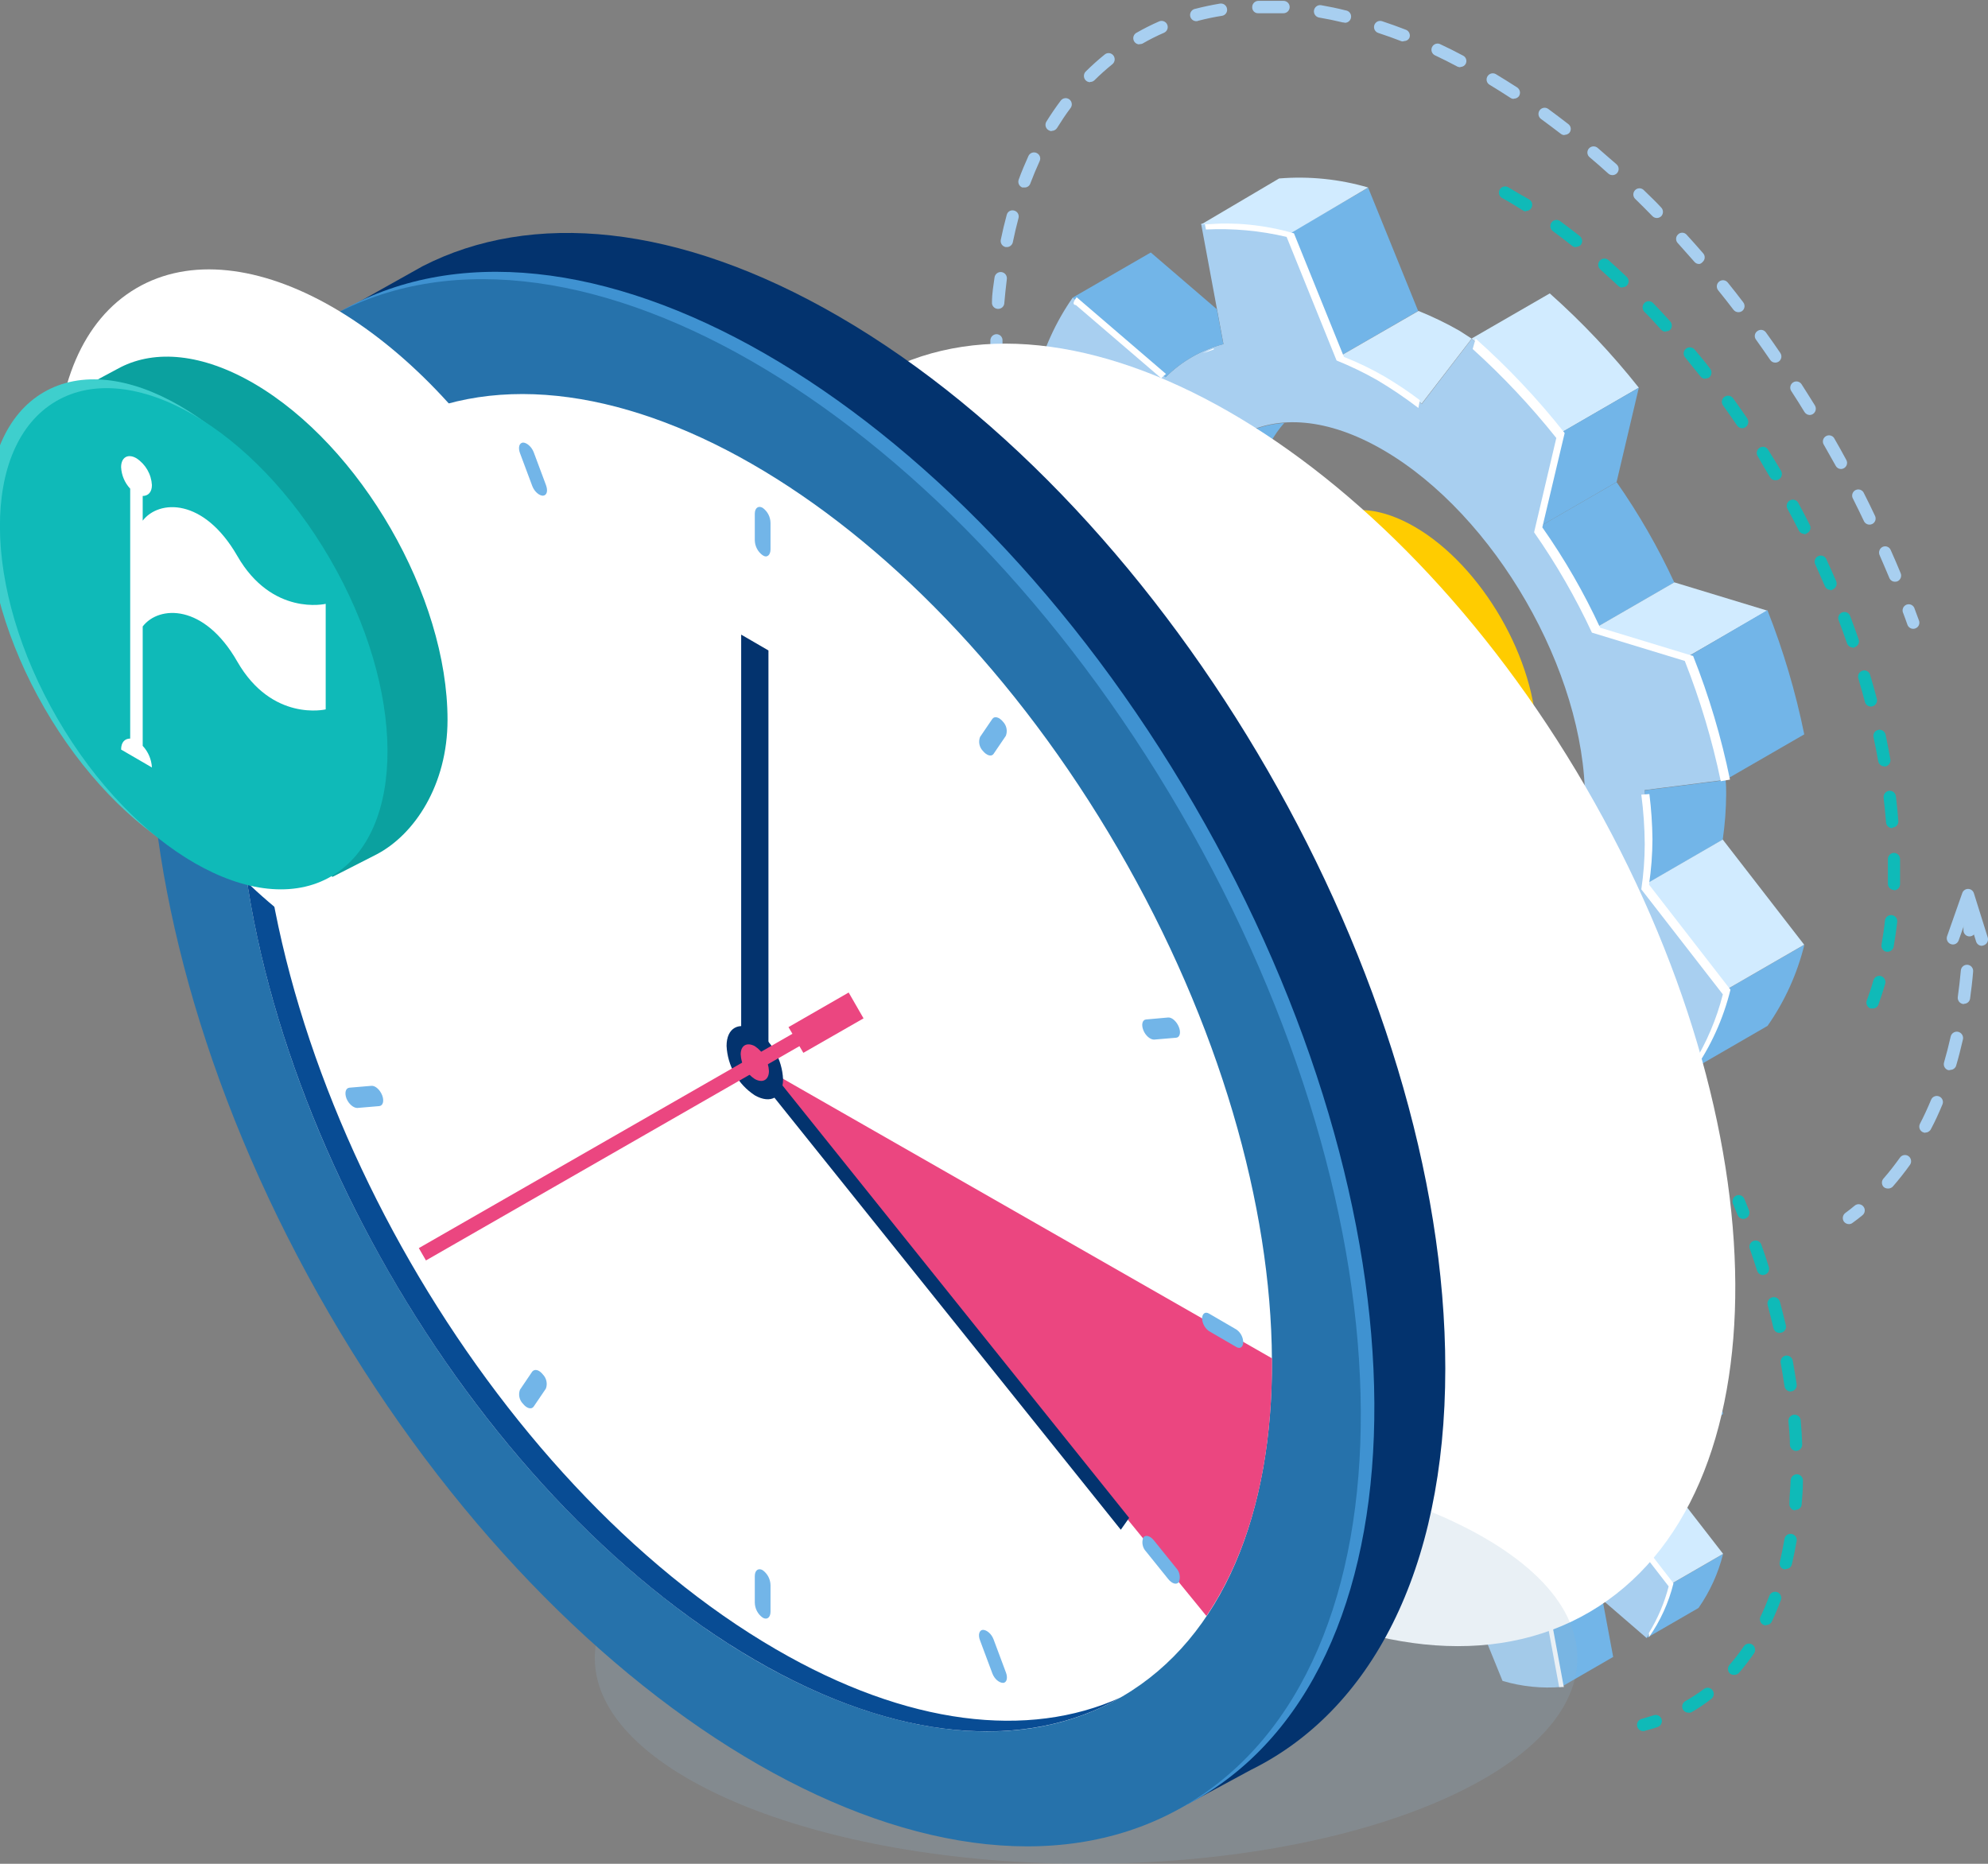 <svg width="96" height="90" viewBox="0 0 96 90" fill="none" xmlns="http://www.w3.org/2000/svg">
<rect x="0" y="0" width="96" height="90" fill="#808080" stroke="none"/>
<g clip-path="url(#clip0)">
<path d="M71.903 73.022C68.345 70.945 65.427 65.914 65.427 61.791C65.355 60.528 65.743 59.283 66.518 58.288C64.555 58.431 63.227 60.078 63.227 62.871C63.227 67.001 66.127 72.031 69.703 74.108C71.945 75.415 73.92 75.236 75.076 73.899C73.955 73.935 72.849 73.629 71.903 73.022Z" fill="#72B5E8"/>
<path d="M78.197 71.661C78.191 71.134 78.154 70.608 78.084 70.086L80.7 69.751C80.42 68.391 80.023 67.057 79.513 65.765L76.548 64.858C76.027 63.731 75.408 62.653 74.698 61.635L75.409 58.61C74.546 57.519 73.592 56.505 72.557 55.578L70.95 57.667C70.53 57.346 70.092 57.049 69.639 56.778C69.215 56.536 68.775 56.325 68.322 56.145L66.721 52.188C65.793 51.919 64.825 51.822 63.862 51.902L64.58 55.757C63.878 55.942 63.238 56.311 62.724 56.825L59.758 54.265C59.208 55.054 58.806 55.938 58.572 56.873L61.188 60.245C61.117 60.727 61.082 61.214 61.081 61.701C61.085 62.228 61.12 62.754 61.188 63.276L58.572 63.611C58.852 64.972 59.249 66.305 59.758 67.597L62.724 68.504C63.247 69.631 63.868 70.71 64.58 71.727L63.862 74.752C64.727 75.843 65.684 76.858 66.721 77.784L68.322 75.695C68.744 76.016 69.184 76.313 69.639 76.585C70.061 76.826 70.499 77.037 70.95 77.217L72.557 81.168C73.482 81.442 74.449 81.541 75.409 81.46L74.698 77.605C75.398 77.42 76.036 77.051 76.548 76.537L79.513 79.097C80.064 78.308 80.466 77.424 80.7 76.489L78.084 73.111C78.157 72.631 78.194 72.147 78.197 71.661ZM69.716 74.102C66.158 72.025 63.24 66.994 63.24 62.865C63.24 58.735 66.158 57.082 69.716 59.182C73.274 61.283 76.186 66.29 76.186 70.42C76.186 74.55 73.274 76.185 69.716 74.102Z" fill="#A8CFF0"/>
<path d="M70.813 54.689L69.212 50.738L66.703 52.188L68.304 56.139L70.813 54.689Z" fill="#72B5E8"/>
<path d="M68.303 56.145C68.756 56.325 69.195 56.536 69.619 56.778C70.072 57.049 70.51 57.346 70.93 57.667L72.531 55.578L72.128 55.327C71.704 55.086 71.264 54.875 70.811 54.695L68.303 56.145Z" fill="#D1EBFF"/>
<path d="M69.211 50.738C68.283 50.469 67.315 50.372 66.352 50.452L63.844 51.902C64.806 51.822 65.775 51.919 66.702 52.188L69.211 50.738Z" fill="#D1EBFF"/>
<path d="M77.898 57.16C77.034 56.069 76.077 55.054 75.04 54.128L72.537 55.602C73.572 56.529 74.527 57.543 75.39 58.634L77.898 57.16Z" fill="#D1EBFF"/>
<path d="M75.391 58.603L74.68 61.635L77.188 60.185L77.9 57.153L75.391 58.603Z" fill="#72B5E8"/>
<path d="M74.68 61.635C75.389 62.653 76.009 63.731 76.53 64.858L79.039 63.408C78.518 62.279 77.896 61.201 77.182 60.185L74.68 61.635Z" fill="#72B5E8"/>
<path d="M76.529 64.852L79.512 65.759L82.021 64.315L79.038 63.402L76.529 64.852Z" fill="#D1EBFF"/>
<path d="M79.512 65.747C80.022 67.039 80.418 68.373 80.698 69.734L83.207 68.283C82.927 66.922 82.53 65.588 82.02 64.297L79.512 65.747Z" fill="#72B5E8"/>
<path d="M64.562 55.757L64.355 54.635L62.231 52.815L59.723 54.265L62.688 56.825C63.207 56.308 63.854 55.939 64.562 55.757Z" fill="#72B5E8"/>
<path d="M80.698 76.489C80.464 77.424 80.062 78.308 79.512 79.097L82.02 77.647C82.571 76.858 82.973 75.974 83.207 75.039L80.698 76.489Z" fill="#72B5E8"/>
<path d="M80.592 71.661C80.663 71.181 80.698 70.696 80.699 70.211C80.699 70.062 80.699 69.907 80.699 69.751L78.102 70.086C78.171 70.608 78.209 71.134 78.214 71.661C78.212 72.147 78.174 72.631 78.102 73.111L80.592 71.661Z" fill="#72B5E8"/>
<path d="M78.084 73.111L80.699 76.483L83.208 75.033L80.593 71.661L78.084 73.111Z" fill="#D1EBFF"/>
<path d="M76.53 76.537C76.018 77.051 75.379 77.42 74.68 77.605L75.391 81.46L77.9 80.01L77.39 77.277L76.53 76.537Z" fill="#72B5E8"/>
<path d="M61.056 62.119L58.535 63.611L61.151 63.276C61.103 62.889 61.074 62.501 61.056 62.119Z" fill="#D1EBFF"/>
<path d="M68.304 75.689L66.703 77.784L69.23 76.334C68.917 76.139 68.609 75.924 68.304 75.689Z" fill="#72B5E8"/>
<g style="mix-blend-mode:color-dodge">
<g style="mix-blend-mode:color-dodge">
<path d="M64.252 55.93V55.895L63.908 56.05L64.252 55.93Z" fill="white"/>
</g>
<g style="mix-blend-mode:color-dodge">
<path d="M60.819 63.324L58.643 63.599C58.645 63.641 58.645 63.682 58.643 63.724L60.801 63.45C60.819 63.408 60.819 63.36 60.819 63.324Z" fill="white"/>
</g>
<g style="mix-blend-mode:color-dodge">
<path d="M75.249 58.771L74.537 61.803C75.25 62.817 75.871 63.894 76.393 65.019L79.359 65.927C79.86 67.178 80.257 68.47 80.545 69.788L80.835 69.74C80.559 68.378 80.162 67.044 79.649 65.753L76.684 64.846C76.161 63.719 75.54 62.641 74.828 61.624L75.539 58.598C74.678 57.506 73.724 56.492 72.687 55.566L72.586 55.901C73.551 56.782 74.441 57.742 75.249 58.771Z" fill="white"/>
</g>
<g style="mix-blend-mode:color-dodge">
<path d="M69.716 74.06C66.157 71.984 63.245 66.953 63.245 62.823C63.245 60.997 63.839 59.66 64.752 58.914C63.666 59.618 62.973 61.021 62.973 63.002C62.973 67.126 65.873 72.157 69.449 74.233C71.228 75.284 72.883 75.379 74.057 74.681C73.97 74.709 73.881 74.731 73.79 74.747C72.681 75.152 71.281 74.961 69.716 74.06Z" fill="white"/>
</g>
<g style="mix-blend-mode:color-dodge">
<path d="M75.16 77.474C75.588 77.316 75.989 77.09 76.346 76.805L76.234 76.71C75.919 77.021 75.557 77.279 75.16 77.474Z" fill="white"/>
</g>
<g style="mix-blend-mode:color-dodge">
<path d="M62.599 56.891C62.492 56.891 62.599 56.808 62.712 56.718L59.835 54.253C59.758 54.367 59.681 54.492 59.835 54.504L62.599 56.891Z" fill="white"/>
</g>
<g style="mix-blend-mode:color-dodge">
<path d="M74.609 77.778L75.291 81.466C75.366 81.46 75.441 81.46 75.516 81.466L74.81 77.647C74.668 77.683 74.525 77.737 74.609 77.778Z" fill="white"/>
</g>
<g style="mix-blend-mode:color-dodge">
<path d="M78.321 71.649C78.316 71.164 78.282 70.68 78.22 70.199H77.965C78.032 70.722 78.068 71.248 78.072 71.775C78.071 72.26 78.035 72.745 77.965 73.225L80.58 76.603C80.376 77.396 80.054 78.155 79.625 78.853V79.061C80.178 78.274 80.581 77.389 80.812 76.454L78.196 73.076C78.272 72.604 78.313 72.127 78.321 71.649Z" fill="white"/>
</g>
<g style="mix-blend-mode:color-dodge">
<path d="M66.59 52.296L68.197 56.247C68.649 56.426 69.087 56.64 69.508 56.885C69.965 57.151 70.402 57.448 70.819 57.774L70.872 57.524C70.512 57.248 70.135 56.995 69.745 56.766C69.323 56.525 68.885 56.313 68.434 56.133L66.827 52.176C65.901 51.908 64.935 51.811 63.975 51.89L64.004 52.057C64.873 52.013 65.744 52.093 66.59 52.296Z" fill="white"/>
</g>
<g style="mix-blend-mode:color-dodge">
<path d="M68.001 75.893L66.66 77.635L66.826 77.796L68.184 76.006L68.001 75.893Z" fill="white"/>
</g>
</g>
<path d="M70.118 42.592C64.739 39.465 60.38 31.898 60.38 25.691C60.38 23.388 60.973 21.604 62.017 20.422C59.051 20.637 57.065 23.125 57.065 27.321C57.065 33.527 61.429 41.094 66.803 44.221C70.183 46.185 73.148 45.916 74.892 43.911C73.206 43.959 71.543 43.5 70.118 42.592Z" fill="#72B5E8"/>
<path d="M79.584 40.539C79.575 39.741 79.52 38.944 79.418 38.152L83.35 37.651C82.935 35.612 82.34 33.615 81.571 31.683L77.087 30.317C76.302 28.621 75.37 27 74.3 25.471L75.373 20.917C74.076 19.273 72.637 17.748 71.073 16.358L68.66 19.503C68.032 19.016 67.374 18.569 66.691 18.166C66.057 17.798 65.397 17.479 64.716 17.211L62.302 11.243C60.907 10.837 59.45 10.689 58.002 10.808L59.081 16.614C58.026 16.89 57.062 17.441 56.288 18.214L51.805 14.365C50.976 15.552 50.373 16.883 50.025 18.291L53.963 23.364C53.852 24.087 53.795 24.817 53.791 25.548C53.799 26.347 53.856 27.144 53.963 27.935L50.025 28.437C50.444 30.474 51.039 32.471 51.805 34.404L56.288 35.765C57.075 37.46 58.01 39.082 59.081 40.611L58.002 45.164C59.303 46.805 60.741 48.331 62.302 49.724L64.716 46.579C65.347 47.066 66.006 47.514 66.691 47.921C67.323 48.285 67.981 48.602 68.66 48.87L71.073 54.838C72.469 55.244 73.925 55.392 75.373 55.274L74.3 49.473C75.354 49.196 76.316 48.642 77.087 47.868L81.577 51.723C82.408 50.537 83.012 49.205 83.356 47.796L79.424 42.724C79.528 42 79.581 41.27 79.584 40.539ZM66.803 44.221C61.43 41.094 57.065 33.527 57.065 27.321C57.065 21.114 61.43 18.608 66.803 21.735C72.177 24.862 76.541 32.423 76.541 38.636C76.541 44.848 72.182 47.349 66.803 44.221Z" fill="#A8CFF0"/>
<path d="M68.483 15.015L66.069 9.065L62.297 11.25L64.711 17.194L68.483 15.015Z" fill="#72B5E8"/>
<path d="M64.709 17.199C65.39 17.467 66.05 17.786 66.684 18.154C67.368 18.558 68.025 19.004 68.653 19.491L71.067 16.352C71.067 16.352 70.657 16.089 70.474 15.97C69.838 15.607 69.178 15.288 68.499 15.015L64.709 17.199Z" fill="#D1EBFF"/>
<path d="M66.068 9.054C64.673 8.647 63.216 8.499 61.768 8.618L57.996 10.844C59.444 10.725 60.901 10.873 62.296 11.28L66.068 9.054Z" fill="#D1EBFF"/>
<path d="M79.138 18.721C77.839 17.081 76.4 15.557 74.838 14.168L71.066 16.346C72.63 17.736 74.069 19.262 75.366 20.906L79.138 18.721Z" fill="#D1EBFF"/>
<path d="M75.366 20.899L74.293 25.459L78.065 23.275L79.138 18.721L75.366 20.899Z" fill="#72B5E8"/>
<path d="M74.293 25.459C75.363 26.988 76.296 28.609 77.08 30.304L80.852 28.126C80.068 26.431 79.135 24.809 78.065 23.28L74.293 25.459Z" fill="#72B5E8"/>
<path d="M77.082 30.299L81.572 31.666L85.344 29.487L80.854 28.121L77.082 30.299Z" fill="#D1EBFF"/>
<path d="M81.576 31.671C82.345 33.603 82.941 35.6 83.355 37.639L87.127 35.461C86.71 33.413 86.115 31.406 85.348 29.463L81.576 31.671Z" fill="#72B5E8"/>
<path d="M59.076 16.62L58.761 14.932L55.571 12.192L51.799 14.371L56.282 18.22C57.057 17.448 58.02 16.896 59.076 16.62Z" fill="#72B5E8"/>
<path d="M83.355 47.796C83.011 49.205 82.408 50.537 81.576 51.723L85.354 49.538C86.183 48.354 86.787 47.024 87.133 45.618L83.355 47.796Z" fill="#72B5E8"/>
<path d="M83.19 40.545C83.296 39.822 83.351 39.092 83.356 38.361C83.356 38.134 83.356 37.902 83.326 37.669L79.418 38.164C79.52 38.956 79.575 39.753 79.584 40.551C79.58 41.282 79.524 42.012 79.418 42.736L83.19 40.545Z" fill="#72B5E8"/>
<path d="M79.418 42.724L83.35 47.796L87.122 45.618L83.19 40.54L79.418 42.724Z" fill="#D1EBFF"/>
<path d="M77.08 47.873C76.309 48.647 75.347 49.201 74.293 49.479L75.366 55.279L79.138 53.101L78.373 48.983L77.08 47.873Z" fill="#72B5E8"/>
<path d="M53.809 26.187L50.014 28.431L53.952 27.93C53.874 27.345 53.833 26.76 53.809 26.187Z" fill="#D1EBFF"/>
<path d="M64.711 46.602L62.297 49.748L66.098 47.569C65.632 47.271 65.169 46.949 64.711 46.602Z" fill="#72B5E8"/>
<g style="mix-blend-mode:color-dodge">
<g style="mix-blend-mode:color-dodge">
<path d="M58.612 16.877V16.823C58.434 16.889 58.262 16.972 58.09 17.056C58.256 16.996 58.446 16.931 58.612 16.877Z" fill="white"/>
</g>
<g style="mix-blend-mode:color-dodge">
<path d="M53.471 27.995L50.203 28.413C50.203 28.479 50.233 28.538 50.245 28.604L53.489 28.192L53.471 27.995Z" fill="white"/>
</g>
<g style="mix-blend-mode:color-dodge">
<path d="M75.154 21.15L74.081 25.704C75.15 27.234 76.085 28.855 76.874 30.549L81.358 31.916C82.1 33.798 82.682 35.741 83.095 37.723L83.54 37.645C83.123 35.607 82.527 33.61 81.761 31.677L77.271 30.311C76.487 28.614 75.552 26.992 74.478 25.465L75.557 20.911C74.26 19.268 72.821 17.742 71.258 16.352L71.115 16.853C72.575 18.173 73.926 19.61 75.154 21.15Z" fill="white"/>
</g>
<g style="mix-blend-mode:color-dodge">
<path d="M66.838 44.144C61.459 41.023 57.1 33.456 57.1 27.243C57.1 24.504 57.954 22.469 59.372 21.365C57.735 22.421 56.732 24.534 56.732 27.512C56.732 33.718 61.092 41.285 66.471 44.412C69.187 45.988 71.636 46.131 73.404 45.087C73.273 45.128 73.137 45.152 73 45.182C71.322 45.797 69.181 45.504 66.838 44.144Z" fill="white"/>
</g>
<g style="mix-blend-mode:color-dodge">
<path d="M75.018 49.282C75.662 49.05 76.263 48.711 76.797 48.279L76.631 48.136C76.158 48.603 75.613 48.99 75.018 49.282Z" fill="white"/>
</g>
<g style="mix-blend-mode:color-dodge">
<path d="M56.14 18.321C55.974 18.321 56.14 18.196 56.306 18.058L51.989 14.352C51.864 14.526 51.751 14.711 51.959 14.735L56.14 18.321Z" fill="white"/>
</g>
<g style="mix-blend-mode:color-dodge">
<path d="M74.181 49.741L75.213 55.291C75.094 55.291 75.325 55.291 75.557 55.262L74.489 49.515C74.276 49.598 74.056 49.676 74.181 49.741Z" fill="white"/>
</g>
<g style="mix-blend-mode:color-dodge">
<path d="M79.797 40.522C79.789 39.793 79.739 39.066 79.649 38.343L79.258 38.373C79.363 39.164 79.418 39.962 79.424 40.76C79.422 41.491 79.367 42.221 79.258 42.944L83.196 48.017C82.891 49.213 82.405 50.354 81.755 51.401L81.784 51.717C82.614 50.53 83.217 49.199 83.564 47.79L79.631 42.718C79.738 41.99 79.794 41.257 79.797 40.522Z" fill="white"/>
</g>
<g style="mix-blend-mode:color-dodge">
<path d="M62.13 11.44L64.543 17.408C65.222 17.681 65.882 18 66.518 18.363C67.202 18.77 67.861 19.216 68.493 19.7L68.564 19.324C68.023 18.914 67.458 18.535 66.874 18.19C66.24 17.822 65.58 17.503 64.899 17.235L62.485 11.267C61.09 10.861 59.633 10.713 58.185 10.832L58.233 11.082C59.542 11.018 60.854 11.138 62.13 11.44Z" fill="white"/>
</g>
<g style="mix-blend-mode:color-dodge">
<path d="M64.247 46.865L62.23 49.491L62.486 49.73L64.526 47.068C64.437 46.996 64.342 46.937 64.247 46.865Z" fill="white"/>
</g>
</g>
<path d="M90.425 48.697H90.324C90.25 48.67 90.19 48.615 90.157 48.543C90.123 48.472 90.12 48.39 90.146 48.315C90.265 47.999 90.372 47.677 90.466 47.337C90.477 47.299 90.496 47.264 90.52 47.233C90.544 47.203 90.574 47.177 90.609 47.158C90.643 47.14 90.68 47.128 90.719 47.123C90.758 47.119 90.797 47.123 90.834 47.134C90.909 47.157 90.972 47.209 91.009 47.278C91.047 47.347 91.056 47.428 91.036 47.504C90.935 47.856 90.822 48.19 90.704 48.524C90.68 48.578 90.641 48.623 90.591 48.654C90.541 48.685 90.483 48.7 90.425 48.697ZM91.148 45.958H91.101C91.062 45.952 91.025 45.939 90.991 45.918C90.957 45.897 90.928 45.87 90.906 45.837C90.883 45.805 90.867 45.768 90.859 45.73C90.851 45.691 90.85 45.651 90.858 45.612C90.923 45.236 90.983 44.848 91.024 44.454C91.033 44.375 91.072 44.303 91.134 44.253C91.196 44.203 91.275 44.18 91.353 44.188C91.432 44.197 91.504 44.237 91.553 44.299C91.603 44.361 91.626 44.441 91.617 44.52C91.57 44.931 91.51 45.331 91.445 45.713C91.431 45.782 91.394 45.844 91.34 45.889C91.286 45.934 91.218 45.958 91.148 45.958ZM91.451 42.974C91.412 42.972 91.374 42.963 91.338 42.947C91.303 42.93 91.271 42.907 91.245 42.878C91.218 42.849 91.198 42.816 91.184 42.779C91.171 42.742 91.165 42.703 91.166 42.664C91.166 42.401 91.166 42.133 91.166 41.864V41.488C91.165 41.449 91.172 41.41 91.187 41.373C91.201 41.337 91.222 41.304 91.249 41.275C91.276 41.247 91.308 41.224 91.344 41.209C91.38 41.193 91.418 41.184 91.457 41.184C91.535 41.185 91.61 41.217 91.665 41.273C91.72 41.328 91.752 41.403 91.753 41.482V41.876C91.753 42.157 91.753 42.431 91.753 42.706C91.75 42.784 91.717 42.857 91.66 42.911C91.604 42.965 91.529 42.994 91.451 42.992V42.974ZM91.374 39.99C91.299 39.99 91.227 39.962 91.172 39.911C91.117 39.861 91.083 39.791 91.077 39.716C91.048 39.322 91.006 38.934 90.959 38.522C90.95 38.443 90.973 38.364 91.022 38.302C91.07 38.239 91.141 38.198 91.22 38.188C91.259 38.183 91.298 38.186 91.336 38.196C91.374 38.207 91.409 38.225 91.44 38.249C91.471 38.274 91.497 38.304 91.516 38.339C91.535 38.373 91.547 38.411 91.552 38.45C91.599 38.85 91.641 39.25 91.67 39.644C91.674 39.683 91.669 39.722 91.657 39.759C91.645 39.796 91.626 39.831 91.6 39.86C91.575 39.889 91.544 39.914 91.509 39.931C91.474 39.948 91.436 39.958 91.398 39.96L91.374 39.99ZM90.988 37.006C90.919 37.005 90.852 36.979 90.799 36.933C90.746 36.887 90.71 36.825 90.698 36.756C90.632 36.374 90.555 35.986 90.472 35.598C90.464 35.56 90.463 35.52 90.469 35.482C90.476 35.444 90.49 35.407 90.511 35.374C90.532 35.341 90.56 35.313 90.592 35.291C90.624 35.269 90.66 35.254 90.698 35.246C90.736 35.237 90.775 35.236 90.814 35.242C90.853 35.249 90.89 35.264 90.923 35.285C90.956 35.306 90.984 35.333 91.007 35.365C91.029 35.398 91.045 35.434 91.054 35.473C91.137 35.87 91.214 36.268 91.285 36.666C91.297 36.744 91.278 36.824 91.233 36.889C91.188 36.953 91.119 36.998 91.042 37.012L90.988 37.006ZM90.348 34.118C90.282 34.119 90.218 34.098 90.165 34.058C90.112 34.018 90.074 33.961 90.057 33.897C89.957 33.515 89.85 33.139 89.737 32.757C89.715 32.681 89.724 32.6 89.762 32.53C89.799 32.461 89.863 32.409 89.939 32.387C89.976 32.375 90.015 32.371 90.053 32.374C90.092 32.378 90.129 32.389 90.164 32.408C90.198 32.426 90.228 32.451 90.253 32.481C90.277 32.512 90.296 32.547 90.306 32.584C90.419 32.972 90.532 33.354 90.632 33.742C90.642 33.78 90.645 33.819 90.639 33.858C90.634 33.897 90.621 33.935 90.601 33.968C90.581 34.002 90.555 34.032 90.524 34.056C90.492 34.079 90.457 34.096 90.419 34.106C90.397 34.116 90.372 34.12 90.348 34.118ZM89.47 31.265C89.409 31.265 89.349 31.245 89.299 31.209C89.249 31.172 89.211 31.121 89.191 31.062C89.061 30.692 88.93 30.322 88.788 29.952C88.774 29.916 88.767 29.877 88.768 29.838C88.769 29.799 88.778 29.76 88.794 29.725C88.81 29.689 88.833 29.657 88.862 29.631C88.89 29.604 88.924 29.584 88.96 29.57C89.032 29.543 89.113 29.545 89.184 29.576C89.255 29.607 89.311 29.665 89.34 29.738C89.482 30.111 89.618 30.488 89.749 30.865C89.763 30.902 89.769 30.942 89.768 30.981C89.767 31.02 89.757 31.059 89.741 31.095C89.724 31.13 89.701 31.162 89.671 31.188C89.642 31.215 89.608 31.235 89.571 31.247C89.54 31.267 89.506 31.282 89.47 31.289V31.265ZM88.397 28.484C88.339 28.485 88.282 28.469 88.233 28.437C88.184 28.405 88.146 28.359 88.124 28.305L87.644 27.219C87.621 27.15 87.624 27.074 87.653 27.007C87.681 26.94 87.734 26.886 87.8 26.855C87.865 26.824 87.94 26.819 88.01 26.839C88.079 26.86 88.139 26.906 88.177 26.968C88.349 27.332 88.509 27.703 88.669 28.067C88.699 28.14 88.699 28.223 88.669 28.296C88.639 28.37 88.582 28.429 88.509 28.46C88.476 28.485 88.438 28.502 88.397 28.508V28.484ZM87.133 25.781C87.079 25.782 87.024 25.767 86.977 25.738C86.93 25.71 86.892 25.669 86.867 25.62C86.689 25.268 86.505 24.916 86.315 24.569C86.296 24.535 86.284 24.497 86.28 24.458C86.276 24.419 86.279 24.379 86.29 24.342C86.302 24.304 86.32 24.269 86.344 24.238C86.369 24.208 86.399 24.182 86.434 24.164C86.468 24.145 86.505 24.133 86.544 24.129C86.583 24.124 86.622 24.128 86.66 24.139C86.697 24.15 86.732 24.169 86.763 24.193C86.793 24.218 86.818 24.248 86.837 24.283C87.027 24.635 87.216 24.987 87.394 25.345C87.413 25.38 87.424 25.418 87.427 25.457C87.43 25.496 87.426 25.536 87.413 25.573C87.401 25.61 87.382 25.645 87.356 25.674C87.33 25.704 87.299 25.728 87.264 25.745C87.227 25.776 87.181 25.797 87.133 25.805V25.781ZM85.728 23.191C85.676 23.191 85.625 23.177 85.581 23.15C85.536 23.124 85.499 23.087 85.473 23.042C85.271 22.701 85.064 22.367 84.88 22.033C84.858 22 84.844 21.963 84.837 21.924C84.83 21.885 84.831 21.845 84.84 21.807C84.849 21.768 84.865 21.732 84.888 21.7C84.912 21.668 84.941 21.642 84.975 21.621C85.007 21.6 85.043 21.586 85.081 21.579C85.119 21.572 85.157 21.573 85.195 21.581C85.232 21.59 85.268 21.605 85.299 21.628C85.331 21.65 85.358 21.678 85.378 21.711C85.591 22.051 85.799 22.391 86.007 22.737C86.046 22.806 86.057 22.888 86.037 22.965C86.017 23.042 85.968 23.108 85.9 23.149C85.847 23.178 85.788 23.192 85.728 23.191ZM84.127 20.678C84.079 20.678 84.031 20.666 83.989 20.643C83.947 20.62 83.91 20.587 83.883 20.547C83.662 20.221 83.437 19.899 83.207 19.58C83.183 19.549 83.166 19.513 83.157 19.475C83.147 19.436 83.145 19.396 83.151 19.358C83.157 19.318 83.171 19.281 83.192 19.247C83.213 19.214 83.24 19.185 83.273 19.163C83.337 19.117 83.416 19.099 83.493 19.111C83.571 19.123 83.641 19.165 83.688 19.228C83.919 19.55 84.15 19.879 84.376 20.207C84.406 20.253 84.422 20.305 84.425 20.36C84.427 20.415 84.415 20.469 84.39 20.517C84.365 20.565 84.327 20.606 84.28 20.634C84.234 20.662 84.181 20.678 84.127 20.678ZM82.347 18.291C82.303 18.292 82.259 18.282 82.219 18.262C82.178 18.242 82.143 18.213 82.116 18.178C81.873 17.868 81.624 17.581 81.375 17.259C81.349 17.229 81.33 17.195 81.318 17.158C81.306 17.121 81.302 17.081 81.305 17.043C81.308 17.003 81.319 16.966 81.337 16.931C81.356 16.896 81.38 16.866 81.41 16.841C81.471 16.791 81.549 16.766 81.628 16.773C81.707 16.779 81.78 16.817 81.831 16.877C82.086 17.181 82.335 17.474 82.585 17.808C82.633 17.872 82.654 17.951 82.644 18.031C82.634 18.11 82.594 18.182 82.531 18.232C82.474 18.267 82.408 18.281 82.341 18.273L82.347 18.291ZM80.432 16.018C80.39 16.017 80.349 16.008 80.311 15.99C80.273 15.973 80.24 15.948 80.212 15.916C79.945 15.624 79.679 15.319 79.406 15.057C79.351 15 79.32 14.924 79.32 14.845C79.32 14.766 79.351 14.69 79.406 14.633C79.433 14.605 79.466 14.583 79.502 14.568C79.538 14.553 79.577 14.545 79.616 14.545C79.656 14.545 79.694 14.553 79.73 14.568C79.766 14.583 79.799 14.605 79.827 14.633C80.104 14.919 80.376 15.212 80.645 15.51C80.673 15.538 80.695 15.571 80.71 15.607C80.725 15.644 80.733 15.683 80.733 15.722C80.733 15.762 80.725 15.801 80.71 15.837C80.695 15.873 80.673 15.906 80.645 15.934C80.582 15.982 80.504 16.005 80.426 16L80.432 16.018ZM78.35 13.887C78.276 13.888 78.204 13.86 78.148 13.809C77.864 13.535 77.555 13.272 77.277 13.01C77.218 12.957 77.182 12.882 77.178 12.803C77.173 12.723 77.2 12.646 77.253 12.586C77.306 12.527 77.38 12.491 77.459 12.486C77.537 12.482 77.615 12.509 77.674 12.562C77.971 12.825 78.267 13.099 78.558 13.374C78.585 13.401 78.607 13.434 78.622 13.47C78.637 13.505 78.645 13.544 78.645 13.583C78.645 13.622 78.637 13.66 78.622 13.696C78.607 13.732 78.585 13.764 78.558 13.792C78.529 13.818 78.495 13.839 78.459 13.852C78.422 13.866 78.383 13.871 78.344 13.869L78.35 13.887ZM76.108 11.936C76.042 11.937 75.977 11.916 75.924 11.876C75.616 11.631 75.302 11.393 74.987 11.16C74.956 11.137 74.929 11.108 74.909 11.074C74.888 11.041 74.875 11.003 74.869 10.965C74.863 10.926 74.864 10.886 74.874 10.848C74.883 10.81 74.899 10.774 74.922 10.742C74.945 10.71 74.974 10.684 75.007 10.663C75.041 10.643 75.078 10.629 75.116 10.623C75.155 10.617 75.194 10.618 75.232 10.627C75.27 10.637 75.306 10.653 75.337 10.677C75.658 10.915 75.978 11.154 76.292 11.405C76.353 11.454 76.392 11.525 76.401 11.604C76.41 11.682 76.388 11.76 76.34 11.822C76.31 11.856 76.273 11.882 76.232 11.898C76.191 11.915 76.147 11.921 76.102 11.918L76.108 11.936ZM73.695 10.205C73.638 10.206 73.582 10.189 73.534 10.157C73.202 9.948 72.87 9.74 72.532 9.56C72.498 9.541 72.469 9.515 72.445 9.484C72.421 9.452 72.403 9.417 72.393 9.379C72.383 9.341 72.38 9.301 72.385 9.262C72.39 9.223 72.403 9.186 72.422 9.152C72.442 9.118 72.468 9.088 72.499 9.064C72.53 9.04 72.565 9.022 72.603 9.012C72.641 9.002 72.68 8.999 72.719 9.004C72.757 9.009 72.795 9.022 72.829 9.041C73.173 9.244 73.517 9.453 73.855 9.638C73.921 9.681 73.967 9.748 73.984 9.825C74 9.903 73.986 9.983 73.944 10.05C73.917 10.093 73.879 10.129 73.834 10.153C73.79 10.177 73.739 10.189 73.689 10.187L73.695 10.205Z" fill="#0FBAB8"/>
<path d="M95.105 45.218C95.066 45.218 95.027 45.21 94.991 45.195C94.955 45.179 94.923 45.157 94.895 45.128C94.868 45.1 94.847 45.066 94.833 45.029C94.819 44.992 94.813 44.953 94.815 44.914C94.815 44.717 94.815 44.52 94.815 44.317C94.815 44.238 94.846 44.162 94.901 44.106C94.957 44.05 95.033 44.019 95.111 44.019C95.19 44.019 95.265 44.05 95.321 44.106C95.376 44.162 95.408 44.238 95.408 44.317C95.408 44.52 95.408 44.723 95.408 44.914C95.408 44.994 95.376 45.072 95.319 45.129C95.262 45.186 95.186 45.218 95.105 45.218Z" fill="#A8CFF0"/>
<path d="M91.16 57.392C91.089 57.391 91.02 57.366 90.965 57.321C90.937 57.293 90.915 57.26 90.9 57.224C90.885 57.187 90.877 57.148 90.877 57.109C90.877 57.069 90.885 57.03 90.9 56.994C90.915 56.958 90.937 56.925 90.965 56.897C91.237 56.587 91.498 56.246 91.748 55.9C91.77 55.868 91.799 55.841 91.832 55.819C91.865 55.798 91.902 55.784 91.94 55.778C91.979 55.771 92.018 55.772 92.057 55.781C92.095 55.789 92.131 55.806 92.163 55.829C92.226 55.875 92.269 55.945 92.282 56.023C92.296 56.101 92.278 56.181 92.234 56.246C91.973 56.611 91.694 56.963 91.409 57.291C91.378 57.326 91.34 57.353 91.296 57.37C91.253 57.388 91.207 57.395 91.16 57.392ZM92.975 54.701C92.928 54.699 92.881 54.687 92.839 54.665C92.77 54.628 92.718 54.566 92.695 54.491C92.672 54.416 92.679 54.335 92.714 54.265C92.91 53.889 93.088 53.501 93.254 53.102C93.269 53.065 93.292 53.033 93.32 53.005C93.348 52.978 93.381 52.956 93.418 52.942C93.454 52.928 93.493 52.92 93.532 52.921C93.571 52.922 93.609 52.931 93.645 52.946C93.681 52.961 93.713 52.983 93.74 53.011C93.768 53.039 93.789 53.072 93.803 53.108C93.818 53.144 93.825 53.182 93.824 53.221C93.823 53.26 93.815 53.299 93.799 53.334C93.627 53.746 93.444 54.152 93.242 54.528C93.217 54.577 93.178 54.618 93.131 54.646C93.084 54.675 93.03 54.69 92.975 54.689V54.701ZM94.161 51.675H94.078C94.003 51.653 93.939 51.602 93.901 51.532C93.864 51.463 93.855 51.381 93.877 51.305C93.995 50.899 94.102 50.476 94.197 50.058C94.214 49.979 94.262 49.91 94.33 49.866C94.398 49.822 94.48 49.808 94.559 49.825C94.637 49.843 94.706 49.891 94.749 49.959C94.793 50.027 94.807 50.11 94.79 50.189C94.689 50.625 94.582 51.054 94.458 51.472C94.436 51.529 94.398 51.577 94.348 51.611C94.298 51.646 94.239 51.664 94.179 51.663L94.161 51.675ZM94.837 48.482H94.796C94.718 48.471 94.647 48.428 94.599 48.365C94.552 48.301 94.531 48.221 94.541 48.142C94.6 47.724 94.648 47.301 94.689 46.859C94.696 46.78 94.734 46.707 94.795 46.656C94.856 46.605 94.934 46.581 95.012 46.588C95.091 46.595 95.164 46.633 95.214 46.694C95.265 46.755 95.289 46.834 95.282 46.913C95.247 47.361 95.193 47.796 95.134 48.226C95.123 48.293 95.089 48.354 95.038 48.398C94.987 48.443 94.923 48.469 94.855 48.471L94.837 48.482Z" fill="#A8CFF0"/>
<path d="M89.286 59.111C89.239 59.111 89.193 59.101 89.151 59.08C89.109 59.059 89.072 59.029 89.043 58.992C88.998 58.927 88.98 58.847 88.992 58.77C89.004 58.692 89.046 58.621 89.108 58.574C89.263 58.461 89.417 58.341 89.565 58.216C89.626 58.166 89.705 58.143 89.783 58.151C89.862 58.16 89.934 58.199 89.983 58.261C90.033 58.322 90.056 58.401 90.048 58.48C90.039 58.559 90 58.632 89.939 58.681C89.779 58.813 89.624 58.932 89.458 59.051C89.409 59.09 89.349 59.111 89.286 59.111Z" fill="#A8CFF0"/>
<path d="M48.121 17.325C48.042 17.325 47.967 17.293 47.911 17.237C47.855 17.181 47.824 17.105 47.824 17.026C47.824 16.823 47.824 16.621 47.824 16.43C47.827 16.352 47.86 16.279 47.915 16.224C47.97 16.17 48.044 16.139 48.121 16.137C48.16 16.137 48.199 16.145 48.235 16.161C48.271 16.176 48.303 16.199 48.331 16.227C48.358 16.256 48.379 16.289 48.393 16.326C48.407 16.363 48.413 16.402 48.411 16.442C48.411 16.639 48.411 16.835 48.411 17.038C48.408 17.114 48.377 17.186 48.323 17.24C48.269 17.293 48.196 17.323 48.121 17.325Z" fill="#A8CFF0"/>
<path d="M91.51 28.09C91.452 28.091 91.395 28.075 91.347 28.043C91.298 28.011 91.26 27.965 91.237 27.912C91.083 27.541 90.923 27.172 90.763 26.802C90.733 26.729 90.731 26.648 90.759 26.575C90.786 26.501 90.841 26.441 90.911 26.408C90.947 26.391 90.986 26.382 91.025 26.381C91.064 26.38 91.103 26.386 91.14 26.401C91.177 26.415 91.21 26.437 91.238 26.465C91.266 26.493 91.288 26.526 91.303 26.563C91.469 26.933 91.629 27.303 91.783 27.679C91.813 27.752 91.813 27.835 91.783 27.909C91.753 27.982 91.696 28.041 91.623 28.073C91.587 28.084 91.549 28.09 91.51 28.09ZM90.277 25.333C90.221 25.334 90.167 25.318 90.12 25.288C90.072 25.259 90.034 25.216 90.01 25.166C89.838 24.802 89.66 24.444 89.482 24.086C89.461 24.051 89.447 24.012 89.442 23.971C89.437 23.93 89.44 23.889 89.451 23.85C89.463 23.81 89.482 23.774 89.508 23.742C89.534 23.71 89.566 23.684 89.602 23.666C89.639 23.648 89.678 23.637 89.719 23.634C89.76 23.632 89.801 23.638 89.839 23.652C89.877 23.667 89.912 23.689 89.942 23.717C89.971 23.745 89.994 23.78 90.01 23.818C90.196 24.184 90.374 24.548 90.544 24.91C90.561 24.945 90.571 24.982 90.573 25.021C90.576 25.06 90.57 25.099 90.558 25.135C90.545 25.172 90.525 25.206 90.499 25.235C90.473 25.264 90.442 25.287 90.407 25.304C90.367 25.325 90.322 25.335 90.277 25.333ZM88.901 22.648C88.848 22.648 88.797 22.633 88.752 22.606C88.707 22.578 88.67 22.539 88.646 22.493L88.053 21.442C88.022 21.375 88.018 21.299 88.04 21.229C88.063 21.158 88.11 21.099 88.174 21.062C88.237 21.024 88.312 21.012 88.384 21.028C88.456 21.043 88.52 21.084 88.563 21.144C88.764 21.496 88.966 21.848 89.156 22.206C89.175 22.241 89.188 22.279 89.193 22.318C89.197 22.357 89.194 22.397 89.183 22.435C89.172 22.473 89.153 22.508 89.128 22.538C89.103 22.569 89.072 22.594 89.037 22.612C88.996 22.635 88.949 22.648 88.901 22.648ZM87.394 20.04C87.343 20.04 87.293 20.026 87.249 20.001C87.204 19.976 87.166 19.94 87.139 19.897C86.932 19.557 86.718 19.216 86.499 18.882C86.456 18.816 86.44 18.735 86.457 18.657C86.473 18.579 86.519 18.511 86.585 18.468C86.651 18.424 86.731 18.409 86.809 18.425C86.886 18.441 86.954 18.488 86.997 18.554C87.216 18.894 87.43 19.24 87.644 19.581C87.67 19.626 87.685 19.677 87.686 19.73C87.687 19.783 87.674 19.835 87.649 19.882C87.624 19.928 87.587 19.967 87.543 19.995C87.498 20.023 87.447 20.038 87.394 20.04ZM85.728 17.51C85.68 17.51 85.633 17.499 85.591 17.478C85.548 17.456 85.512 17.424 85.485 17.384C85.259 17.05 85.028 16.728 84.797 16.4C84.773 16.369 84.756 16.333 84.746 16.295C84.737 16.258 84.735 16.218 84.741 16.18C84.747 16.141 84.761 16.104 84.782 16.071C84.803 16.038 84.83 16.01 84.862 15.988C84.893 15.964 84.929 15.947 84.967 15.937C85.005 15.927 85.045 15.925 85.084 15.931C85.122 15.938 85.159 15.951 85.193 15.973C85.226 15.993 85.255 16.021 85.277 16.053C85.508 16.376 85.746 16.71 85.971 17.044C86.015 17.108 86.032 17.188 86.019 17.265C86.006 17.342 85.963 17.41 85.9 17.456C85.849 17.491 85.789 17.509 85.728 17.51ZM83.949 15.075C83.903 15.075 83.858 15.066 83.817 15.046C83.776 15.026 83.74 14.997 83.712 14.961C83.468 14.645 83.225 14.329 82.97 14.018C82.921 13.957 82.897 13.878 82.906 13.799C82.914 13.72 82.953 13.648 83.015 13.598C83.076 13.548 83.154 13.525 83.233 13.533C83.311 13.541 83.383 13.581 83.433 13.643C83.688 13.959 83.937 14.275 84.18 14.597C84.228 14.659 84.251 14.738 84.242 14.816C84.233 14.894 84.194 14.966 84.132 15.015C84.079 15.054 84.015 15.075 83.949 15.075ZM48.199 14.914H48.169C48.13 14.911 48.092 14.9 48.058 14.882C48.023 14.864 47.993 14.839 47.968 14.809C47.943 14.779 47.924 14.745 47.913 14.707C47.902 14.67 47.898 14.63 47.902 14.591C47.902 14.18 47.973 13.774 48.026 13.398C48.037 13.319 48.078 13.247 48.141 13.198C48.203 13.15 48.283 13.128 48.362 13.138C48.44 13.149 48.512 13.19 48.56 13.253C48.608 13.316 48.63 13.396 48.62 13.476C48.572 13.863 48.531 14.257 48.495 14.669C48.484 14.735 48.451 14.795 48.402 14.84C48.352 14.884 48.289 14.911 48.222 14.914H48.199ZM82.045 12.747C82.002 12.747 81.959 12.738 81.92 12.719C81.881 12.701 81.847 12.674 81.82 12.64L81.025 11.745C80.997 11.718 80.975 11.685 80.96 11.649C80.945 11.613 80.938 11.575 80.938 11.536C80.938 11.497 80.945 11.459 80.96 11.423C80.975 11.387 80.997 11.354 81.025 11.327C81.052 11.299 81.084 11.276 81.119 11.26C81.155 11.245 81.194 11.237 81.232 11.237C81.271 11.237 81.31 11.245 81.346 11.26C81.381 11.276 81.413 11.299 81.44 11.327C81.713 11.625 81.98 11.924 82.247 12.234C82.272 12.263 82.292 12.297 82.305 12.334C82.317 12.371 82.322 12.41 82.319 12.449C82.317 12.488 82.306 12.526 82.288 12.561C82.271 12.596 82.247 12.627 82.217 12.652C82.179 12.699 82.127 12.732 82.069 12.747H82.045ZM48.62 11.93H48.56C48.522 11.922 48.485 11.906 48.452 11.884C48.419 11.862 48.391 11.833 48.37 11.8C48.348 11.766 48.333 11.729 48.326 11.69C48.319 11.651 48.32 11.611 48.329 11.572C48.412 11.166 48.507 10.772 48.614 10.378C48.623 10.34 48.639 10.304 48.663 10.272C48.686 10.24 48.715 10.214 48.749 10.194C48.783 10.175 48.821 10.162 48.86 10.158C48.899 10.154 48.938 10.158 48.975 10.169C49.013 10.179 49.048 10.196 49.08 10.22C49.111 10.243 49.136 10.273 49.156 10.307C49.175 10.341 49.188 10.379 49.192 10.418C49.197 10.456 49.194 10.496 49.183 10.533C49.082 10.909 48.993 11.297 48.91 11.691C48.898 11.755 48.865 11.812 48.816 11.855C48.768 11.899 48.708 11.925 48.643 11.93H48.62ZM80.005 10.527C79.927 10.526 79.852 10.494 79.797 10.438C79.519 10.151 79.234 9.871 78.949 9.59C78.899 9.534 78.872 9.461 78.873 9.386C78.874 9.311 78.904 9.239 78.956 9.184C79.007 9.13 79.078 9.097 79.152 9.093C79.227 9.089 79.301 9.113 79.358 9.161C79.649 9.447 79.951 9.728 80.218 10.02C80.273 10.077 80.304 10.153 80.304 10.232C80.304 10.311 80.273 10.387 80.218 10.444C80.166 10.492 80.099 10.521 80.028 10.527H80.005ZM49.474 9.053H49.367C49.33 9.039 49.297 9.018 49.268 8.991C49.239 8.964 49.216 8.932 49.2 8.896C49.184 8.859 49.176 8.821 49.175 8.781C49.174 8.742 49.181 8.702 49.195 8.665C49.337 8.278 49.497 7.902 49.663 7.532C49.68 7.496 49.703 7.464 49.732 7.437C49.761 7.41 49.795 7.39 49.832 7.376C49.869 7.363 49.908 7.357 49.948 7.359C49.987 7.361 50.025 7.371 50.061 7.388C50.096 7.404 50.128 7.427 50.154 7.456C50.181 7.485 50.201 7.518 50.215 7.555C50.228 7.592 50.234 7.631 50.232 7.67C50.23 7.709 50.22 7.747 50.203 7.782C50.043 8.134 49.889 8.504 49.746 8.88C49.724 8.934 49.685 8.979 49.637 9.009C49.588 9.04 49.531 9.056 49.474 9.053ZM77.858 8.457C77.785 8.455 77.716 8.428 77.662 8.379C77.366 8.11 77.069 7.848 76.761 7.591C76.731 7.566 76.706 7.536 76.688 7.501C76.67 7.467 76.659 7.429 76.655 7.39C76.652 7.351 76.656 7.312 76.668 7.275C76.68 7.237 76.7 7.203 76.725 7.173C76.777 7.113 76.85 7.076 76.928 7.069C77.007 7.063 77.085 7.087 77.146 7.138C77.449 7.394 77.739 7.663 78.059 7.931C78.106 7.972 78.139 8.025 78.154 8.085C78.169 8.145 78.166 8.208 78.144 8.266C78.121 8.323 78.082 8.373 78.031 8.407C77.98 8.441 77.919 8.458 77.858 8.457ZM75.551 6.523C75.487 6.524 75.424 6.503 75.373 6.463C75.053 6.219 74.738 5.98 74.418 5.747C74.354 5.701 74.31 5.631 74.296 5.553C74.283 5.475 74.301 5.394 74.347 5.329C74.392 5.265 74.462 5.221 74.54 5.207C74.618 5.194 74.698 5.212 74.762 5.258C75.088 5.497 75.409 5.741 75.735 5.992C75.766 6.015 75.792 6.045 75.812 6.079C75.832 6.113 75.845 6.15 75.85 6.189C75.855 6.228 75.852 6.268 75.841 6.306C75.831 6.344 75.812 6.379 75.788 6.41C75.758 6.442 75.721 6.468 75.68 6.486C75.639 6.503 75.595 6.512 75.551 6.511V6.523ZM50.784 6.332C50.73 6.331 50.676 6.314 50.63 6.284C50.596 6.264 50.567 6.237 50.544 6.206C50.521 6.174 50.504 6.138 50.494 6.1C50.485 6.061 50.483 6.021 50.489 5.983C50.495 5.944 50.509 5.906 50.529 5.873C50.749 5.52 50.98 5.18 51.223 4.858C51.27 4.795 51.341 4.753 51.419 4.742C51.496 4.73 51.575 4.751 51.638 4.798C51.669 4.822 51.696 4.851 51.716 4.885C51.735 4.919 51.748 4.956 51.754 4.995C51.76 5.034 51.757 5.073 51.748 5.111C51.738 5.149 51.721 5.185 51.698 5.216C51.466 5.52 51.247 5.855 51.039 6.189C51.011 6.23 50.972 6.263 50.928 6.286C50.883 6.309 50.834 6.321 50.784 6.32V6.332ZM73.102 4.774C73.044 4.776 72.988 4.759 72.941 4.727C72.609 4.512 72.271 4.297 71.933 4.094C71.899 4.074 71.869 4.048 71.845 4.016C71.821 3.985 71.804 3.949 71.795 3.91C71.785 3.871 71.784 3.831 71.79 3.792C71.797 3.753 71.811 3.716 71.832 3.682C71.873 3.616 71.938 3.568 72.013 3.549C72.089 3.53 72.169 3.541 72.236 3.581C72.58 3.788 72.924 4.003 73.267 4.225C73.333 4.27 73.378 4.339 73.394 4.417C73.409 4.495 73.394 4.576 73.351 4.643C73.322 4.682 73.284 4.713 73.241 4.734C73.197 4.755 73.15 4.764 73.102 4.763V4.774ZM52.641 3.969C52.56 3.969 52.484 3.936 52.427 3.879C52.372 3.822 52.342 3.747 52.342 3.667C52.342 3.588 52.372 3.512 52.427 3.456C52.719 3.165 53.026 2.891 53.346 2.632C53.376 2.607 53.411 2.588 53.448 2.576C53.485 2.565 53.524 2.561 53.563 2.564C53.601 2.568 53.639 2.58 53.673 2.599C53.707 2.618 53.737 2.643 53.761 2.674C53.811 2.736 53.834 2.815 53.827 2.894C53.819 2.973 53.781 3.046 53.72 3.098C53.416 3.342 53.125 3.603 52.848 3.879C52.791 3.931 52.717 3.959 52.641 3.957V3.969ZM70.516 3.247C70.469 3.246 70.422 3.236 70.379 3.217C70.023 3.026 69.668 2.847 69.312 2.68C69.274 2.665 69.239 2.642 69.211 2.613C69.182 2.584 69.159 2.55 69.144 2.511C69.129 2.473 69.122 2.432 69.124 2.392C69.125 2.351 69.135 2.31 69.153 2.273C69.17 2.236 69.195 2.203 69.226 2.177C69.257 2.15 69.293 2.13 69.331 2.117C69.37 2.105 69.411 2.101 69.452 2.105C69.492 2.11 69.531 2.122 69.567 2.143C69.929 2.31 70.29 2.495 70.652 2.686C70.687 2.703 70.718 2.728 70.743 2.758C70.768 2.787 70.787 2.822 70.798 2.859C70.81 2.896 70.814 2.936 70.81 2.975C70.806 3.013 70.795 3.051 70.777 3.086C70.75 3.132 70.712 3.17 70.666 3.196C70.62 3.222 70.569 3.235 70.516 3.235V3.247ZM55.019 2.143C54.954 2.142 54.891 2.12 54.84 2.08C54.789 2.04 54.752 1.985 54.736 1.922C54.719 1.859 54.723 1.792 54.747 1.732C54.772 1.672 54.815 1.621 54.871 1.588C55.228 1.384 55.597 1.198 55.974 1.033C56.046 1.001 56.128 1 56.201 1.029C56.275 1.058 56.334 1.115 56.365 1.188C56.397 1.261 56.398 1.343 56.369 1.417C56.34 1.491 56.283 1.55 56.211 1.582C55.853 1.736 55.505 1.912 55.167 2.107C55.12 2.127 55.069 2.135 55.019 2.131V2.143ZM67.788 1.993C67.752 2.002 67.716 2.002 67.681 1.993C67.307 1.85 66.934 1.713 66.566 1.594C66.528 1.583 66.492 1.564 66.461 1.539C66.43 1.513 66.404 1.482 66.385 1.447C66.367 1.411 66.355 1.372 66.352 1.333C66.348 1.293 66.353 1.252 66.365 1.214C66.378 1.176 66.398 1.141 66.424 1.111C66.45 1.08 66.482 1.056 66.518 1.038C66.554 1.021 66.593 1.011 66.633 1.009C66.672 1.007 66.712 1.013 66.75 1.027C67.129 1.152 67.509 1.289 67.894 1.438C67.931 1.453 67.964 1.474 67.992 1.502C68.02 1.529 68.042 1.562 68.057 1.598C68.073 1.634 68.081 1.673 68.082 1.712C68.082 1.751 68.075 1.79 68.06 1.826C68.035 1.876 67.996 1.918 67.947 1.945C67.899 1.973 67.843 1.985 67.788 1.982V1.993ZM64.923 1.086H64.858C64.466 0.991 64.081 0.913 63.701 0.848C63.623 0.835 63.552 0.791 63.506 0.726C63.459 0.662 63.44 0.581 63.452 0.502C63.465 0.422 63.508 0.352 63.573 0.305C63.637 0.257 63.718 0.238 63.796 0.251C64.194 0.322 64.591 0.4 64.982 0.502C65.061 0.511 65.133 0.552 65.182 0.614C65.231 0.677 65.253 0.757 65.243 0.836C65.234 0.915 65.194 0.987 65.131 1.036C65.069 1.085 64.99 1.108 64.911 1.098L64.923 1.086ZM57.806 1.021C57.728 1.031 57.648 1.009 57.585 0.961C57.522 0.912 57.481 0.84 57.471 0.761C57.461 0.682 57.482 0.602 57.531 0.539C57.579 0.476 57.651 0.434 57.729 0.424C58.121 0.322 58.524 0.239 58.915 0.173C58.954 0.167 58.993 0.169 59.031 0.179C59.069 0.188 59.105 0.205 59.136 0.228C59.167 0.251 59.194 0.281 59.214 0.314C59.234 0.348 59.248 0.385 59.253 0.424C59.26 0.462 59.259 0.502 59.251 0.54C59.242 0.578 59.226 0.614 59.203 0.646C59.18 0.677 59.152 0.704 59.118 0.725C59.085 0.745 59.049 0.758 59.01 0.764C58.619 0.824 58.233 0.907 57.86 1.003L57.806 1.021ZM61.958 0.639C61.56 0.639 61.169 0.639 60.772 0.639C60.732 0.642 60.692 0.637 60.655 0.624C60.617 0.61 60.583 0.589 60.554 0.562C60.526 0.534 60.503 0.5 60.489 0.463C60.474 0.426 60.467 0.386 60.469 0.346C60.468 0.307 60.475 0.268 60.489 0.232C60.504 0.195 60.525 0.162 60.552 0.134C60.579 0.105 60.611 0.083 60.647 0.067C60.682 0.051 60.721 0.043 60.76 0.042C61.163 0.042 61.566 0.042 61.981 0.042C62.06 0.042 62.136 0.073 62.191 0.129C62.247 0.185 62.278 0.261 62.278 0.34C62.278 0.42 62.247 0.495 62.191 0.551C62.136 0.607 62.06 0.639 61.981 0.639H61.958Z" fill="#A8CFF0"/>
<path d="M92.388 30.364C92.327 30.364 92.267 30.345 92.218 30.31C92.168 30.275 92.13 30.225 92.109 30.167C92.044 29.982 91.979 29.797 91.907 29.612C91.888 29.575 91.877 29.534 91.875 29.492C91.873 29.45 91.88 29.408 91.895 29.369C91.91 29.33 91.933 29.294 91.963 29.265C91.993 29.235 92.028 29.212 92.067 29.197C92.106 29.183 92.148 29.176 92.19 29.179C92.231 29.181 92.272 29.193 92.309 29.212C92.346 29.232 92.378 29.259 92.404 29.292C92.43 29.325 92.449 29.363 92.459 29.404C92.53 29.588 92.601 29.779 92.667 29.965C92.681 30.001 92.687 30.041 92.686 30.08C92.684 30.119 92.675 30.158 92.659 30.194C92.642 30.229 92.618 30.261 92.589 30.288C92.56 30.314 92.526 30.334 92.489 30.346C92.457 30.359 92.422 30.365 92.388 30.364Z" fill="#A8CFF0"/>
<path d="M84.187 58.86C84.127 58.86 84.068 58.841 84.019 58.807C83.969 58.773 83.93 58.725 83.908 58.669C83.837 58.49 83.76 58.305 83.683 58.126C83.654 58.052 83.655 57.97 83.685 57.897C83.715 57.824 83.771 57.765 83.843 57.732C83.879 57.717 83.918 57.708 83.957 57.708C83.997 57.708 84.036 57.715 84.072 57.73C84.109 57.745 84.142 57.767 84.169 57.795C84.197 57.823 84.219 57.857 84.234 57.893L84.46 58.448C84.474 58.485 84.481 58.524 84.481 58.563C84.48 58.602 84.472 58.641 84.457 58.677C84.441 58.713 84.419 58.746 84.391 58.773C84.363 58.8 84.33 58.822 84.293 58.836C84.26 58.853 84.224 58.861 84.187 58.86Z" fill="#0FBAB8"/>
<path d="M81.529 82.702C81.477 82.701 81.425 82.687 81.379 82.661C81.334 82.635 81.296 82.598 81.268 82.552C81.231 82.483 81.223 82.403 81.244 82.327C81.265 82.251 81.314 82.187 81.381 82.147C81.698 81.968 82.003 81.768 82.294 81.55C82.357 81.507 82.433 81.49 82.508 81.502C82.582 81.514 82.649 81.554 82.695 81.615C82.742 81.675 82.763 81.75 82.756 81.826C82.749 81.901 82.713 81.971 82.656 82.021C82.346 82.265 82.019 82.487 81.677 82.684C81.631 82.703 81.579 82.709 81.529 82.702ZM83.724 80.876C83.652 80.876 83.582 80.851 83.528 80.804C83.473 80.747 83.443 80.671 83.443 80.592C83.443 80.513 83.473 80.437 83.528 80.38C83.773 80.1 84.001 79.805 84.21 79.497C84.232 79.465 84.26 79.437 84.293 79.415C84.326 79.394 84.363 79.379 84.401 79.372C84.44 79.365 84.48 79.365 84.518 79.373C84.556 79.381 84.593 79.397 84.625 79.419C84.657 79.442 84.685 79.47 84.706 79.503C84.728 79.537 84.742 79.573 84.75 79.612C84.757 79.651 84.756 79.691 84.748 79.73C84.74 79.768 84.724 79.805 84.702 79.837C84.477 80.162 84.236 80.475 83.979 80.774C83.947 80.81 83.907 80.837 83.863 80.855C83.819 80.873 83.771 80.88 83.724 80.876ZM85.283 78.489C85.238 78.49 85.193 78.48 85.153 78.459C85.118 78.442 85.087 78.419 85.061 78.39C85.035 78.361 85.015 78.327 85.003 78.29C84.99 78.254 84.985 78.215 84.987 78.176C84.989 78.138 84.999 78.1 85.016 78.065C85.177 77.731 85.319 77.384 85.455 77.026C85.489 76.961 85.544 76.91 85.612 76.884C85.68 76.857 85.756 76.857 85.824 76.883C85.892 76.909 85.948 76.959 85.982 77.024C86.016 77.089 86.025 77.164 86.007 77.235C85.871 77.611 85.716 77.975 85.55 78.321C85.524 78.369 85.485 78.408 85.438 78.434C85.391 78.46 85.337 78.473 85.283 78.471V78.489ZM86.232 75.779H86.161C86.123 75.771 86.087 75.755 86.056 75.732C86.024 75.709 85.997 75.68 85.977 75.647C85.957 75.613 85.944 75.576 85.939 75.537C85.934 75.498 85.937 75.459 85.948 75.421C86.031 75.063 86.108 74.693 86.173 74.311C86.179 74.272 86.193 74.235 86.214 74.202C86.235 74.169 86.263 74.141 86.295 74.118C86.327 74.096 86.363 74.081 86.401 74.073C86.439 74.065 86.479 74.065 86.517 74.072C86.594 74.085 86.662 74.129 86.708 74.192C86.753 74.256 86.772 74.335 86.76 74.412C86.689 74.806 86.612 75.194 86.523 75.564C86.501 75.624 86.462 75.675 86.41 75.71C86.357 75.746 86.295 75.764 86.232 75.761V75.779ZM86.683 72.938C86.605 72.931 86.533 72.893 86.482 72.833C86.431 72.773 86.405 72.695 86.41 72.616C86.41 72.246 86.458 71.864 86.469 71.482C86.474 71.403 86.508 71.329 86.566 71.274C86.623 71.22 86.699 71.19 86.778 71.19C86.856 71.193 86.929 71.227 86.982 71.284C87.035 71.34 87.064 71.416 87.063 71.494C87.063 71.894 87.033 72.282 86.997 72.688C86.979 72.756 86.938 72.816 86.88 72.856C86.823 72.897 86.753 72.915 86.683 72.909V72.938ZM86.731 70.062C86.655 70.059 86.583 70.029 86.528 69.976C86.473 69.923 86.44 69.852 86.434 69.775C86.434 69.394 86.398 69.018 86.363 68.636C86.359 68.597 86.364 68.557 86.376 68.519C86.388 68.482 86.407 68.447 86.433 68.417C86.458 68.388 86.489 68.363 86.524 68.345C86.559 68.327 86.597 68.316 86.636 68.313C86.674 68.31 86.714 68.315 86.751 68.327C86.788 68.339 86.823 68.358 86.853 68.384C86.882 68.409 86.907 68.44 86.924 68.475C86.942 68.51 86.953 68.549 86.956 68.588C86.991 68.976 87.015 69.364 87.027 69.746C87.03 69.825 87.002 69.903 86.949 69.962C86.896 70.022 86.822 70.057 86.742 70.062H86.731ZM86.464 67.192C86.393 67.191 86.324 67.165 86.271 67.117C86.218 67.07 86.183 67.005 86.173 66.935C86.12 66.559 86.054 66.183 85.989 65.807C85.975 65.729 85.992 65.65 86.037 65.585C86.081 65.52 86.149 65.475 86.226 65.461C86.303 65.448 86.382 65.466 86.446 65.511C86.51 65.555 86.555 65.623 86.57 65.7C86.641 66.087 86.701 66.469 86.76 66.851C86.77 66.93 86.749 67.009 86.701 67.071C86.653 67.134 86.583 67.175 86.505 67.186L86.464 67.192ZM85.93 64.363C85.862 64.363 85.797 64.34 85.744 64.298C85.691 64.255 85.654 64.196 85.639 64.13C85.55 63.76 85.461 63.396 85.361 63.026C85.35 62.987 85.347 62.946 85.352 62.906C85.358 62.865 85.371 62.827 85.391 62.791C85.411 62.756 85.438 62.725 85.47 62.701C85.501 62.676 85.538 62.658 85.577 62.647C85.616 62.636 85.656 62.634 85.697 62.639C85.737 62.644 85.775 62.657 85.81 62.677C85.845 62.698 85.876 62.725 85.9 62.757C85.925 62.789 85.943 62.826 85.954 62.865C86.052 63.239 86.147 63.615 86.238 63.993C86.248 64.031 86.25 64.07 86.244 64.109C86.238 64.148 86.225 64.185 86.204 64.219C86.183 64.252 86.157 64.281 86.125 64.304C86.093 64.326 86.057 64.342 86.019 64.351L85.93 64.363ZM85.135 61.57C85.072 61.569 85.01 61.549 84.959 61.511C84.908 61.474 84.87 61.421 84.85 61.361C84.738 60.997 84.613 60.639 84.489 60.275C84.47 60.203 84.479 60.126 84.514 60.06C84.549 59.994 84.608 59.944 84.678 59.919C84.748 59.895 84.824 59.897 84.893 59.926C84.961 59.956 85.016 60.01 85.046 60.078C85.177 60.442 85.301 60.812 85.414 61.176C85.427 61.213 85.432 61.253 85.429 61.292C85.427 61.331 85.416 61.37 85.398 61.405C85.381 61.44 85.356 61.471 85.326 61.496C85.296 61.522 85.261 61.541 85.224 61.552L85.135 61.57Z" fill="#0FBAB8"/>
<path d="M79.388 83.591C79.31 83.601 79.23 83.579 79.167 83.531C79.105 83.482 79.064 83.41 79.053 83.331C79.043 83.252 79.064 83.172 79.113 83.109C79.161 83.046 79.233 83.004 79.311 82.994L79.863 82.827C79.937 82.802 80.017 82.808 80.087 82.842C80.157 82.877 80.211 82.938 80.237 83.012C80.261 83.087 80.256 83.169 80.222 83.24C80.187 83.312 80.127 83.367 80.053 83.394C79.858 83.461 79.66 83.519 79.46 83.567C79.438 83.58 79.414 83.588 79.388 83.591Z" fill="#0FBAB8"/>
<path d="M95.704 45.672C95.641 45.672 95.58 45.651 95.53 45.614C95.48 45.576 95.443 45.523 95.425 45.463L95.022 44.174L94.583 45.409C94.57 45.447 94.55 45.481 94.524 45.51C94.498 45.54 94.466 45.563 94.431 45.58C94.396 45.597 94.357 45.606 94.318 45.608C94.279 45.609 94.24 45.602 94.203 45.588C94.129 45.561 94.069 45.506 94.036 45.434C94.002 45.363 93.999 45.281 94.025 45.206L94.755 43.13C94.774 43.07 94.812 43.018 94.863 42.981C94.913 42.944 94.974 42.924 95.037 42.924C95.099 42.924 95.16 42.944 95.21 42.981C95.261 43.018 95.299 43.07 95.318 43.13L95.989 45.272C96.011 45.348 96.003 45.43 95.966 45.5C95.93 45.57 95.868 45.623 95.793 45.648L95.704 45.672Z" fill="#A8CFF0"/>
<path d="M74.199 35.628C74.199 37.454 73.57 38.749 72.556 39.375L70.777 40.473C69.715 41.07 70.397 39.721 68.784 38.785C65.546 36.905 62.925 32.345 62.925 28.61C62.925 26.759 61.223 26.742 62.266 26.127L64.235 24.993C65.291 24.396 66.738 24.522 68.328 25.447C71.572 27.332 74.199 31.886 74.199 35.628Z" fill="#FFCC00"/>
<path d="M66.697 26.456C65.143 25.554 63.731 25.435 62.688 25.96C63.288 25.837 63.908 25.835 64.51 25.954C65.112 26.074 65.684 26.314 66.192 26.658C69.431 28.538 72.058 33.092 72.058 36.833C72.058 38.779 71.34 40.122 70.202 40.695C71.637 40.289 72.574 38.856 72.574 36.636C72.562 32.925 69.935 28.341 66.697 26.456Z" fill="white"/>
<path d="M69.481 40.422C71.748 39.095 71.736 34.817 69.453 30.866C67.17 26.914 63.481 24.787 61.213 26.113C58.946 27.44 58.958 31.718 61.241 35.669C63.524 39.621 67.213 41.748 69.481 40.422Z" fill="#FFD70F"/>
<path d="M65.368 30.943C65.368 31.468 65 31.683 64.543 31.421C64.304 31.264 64.104 31.052 63.961 30.803C63.818 30.555 63.735 30.275 63.719 29.988C63.719 29.463 64.087 29.248 64.543 29.517C64.784 29.671 64.985 29.88 65.128 30.129C65.272 30.377 65.354 30.656 65.368 30.943Z" fill="#D99F00"/>
<path d="M68.701 32.883C68.701 33.408 68.334 33.617 67.877 33.354C67.637 33.197 67.438 32.986 67.294 32.737C67.151 32.488 67.068 32.209 67.053 31.922C67.053 31.396 67.42 31.188 67.877 31.45C68.117 31.607 68.317 31.818 68.46 32.067C68.603 32.316 68.686 32.595 68.701 32.883Z" fill="#D99F00"/>
<path d="M63.096 33.109L63.861 33.241C64.218 34.597 65.064 35.771 66.233 36.535C67.259 37.132 68.196 36.929 68.57 36.045L69.329 36.827C68.837 38.021 67.597 38.266 66.233 37.472C64.684 36.461 63.565 34.906 63.096 33.109Z" fill="#D99F00"/>
<path d="M64.786 31.248C64.546 31.091 64.347 30.88 64.204 30.631C64.06 30.382 63.977 30.103 63.962 29.815C63.957 29.674 63.994 29.535 64.069 29.416C63.861 29.463 63.719 29.666 63.719 30.012C63.735 30.299 63.818 30.579 63.961 30.827C64.104 31.076 64.304 31.288 64.543 31.445C64.852 31.618 65.136 31.576 65.255 31.373C65.088 31.393 64.921 31.348 64.786 31.248Z" fill="#B08100"/>
<path d="M68.114 33.187C67.877 33.029 67.679 32.817 67.537 32.569C67.395 32.32 67.312 32.041 67.296 31.755C67.291 31.612 67.328 31.471 67.403 31.349C67.189 31.397 67.053 31.6 67.053 31.946C67.068 32.233 67.151 32.513 67.294 32.761C67.438 33.01 67.637 33.222 67.877 33.378C68.186 33.557 68.47 33.515 68.589 33.307C68.421 33.331 68.251 33.289 68.114 33.187Z" fill="#B08100"/>
<path d="M68.654 36.141L68.559 36.045C68.48 36.238 68.361 36.411 68.209 36.553C68.388 36.453 68.541 36.312 68.654 36.141Z" fill="#B08100"/>
<path d="M66.464 37.305C64.984 36.336 63.897 34.867 63.398 33.163L63.096 33.109C63.562 34.904 64.677 36.459 66.221 37.472C67.247 38.069 68.202 38.069 68.825 37.526C68.448 37.705 68.03 37.779 67.615 37.74C67.199 37.701 66.802 37.551 66.464 37.305Z" fill="#B08100"/>
<path style="mix-blend-mode:multiply" d="M76.781 77.831C86.22 72.278 86.123 54.44 76.565 37.988C67.007 21.536 51.608 12.7 42.169 18.253C32.73 23.805 32.826 41.643 42.384 58.095C51.942 74.547 67.342 83.383 76.781 77.831Z" fill="url(#paint0_radial)"/>
<path opacity="0.2" d="M52.445 90C65.547 90 76.168 85.554 76.168 80.07C76.168 74.586 65.547 70.14 52.445 70.14C39.344 70.14 28.723 74.586 28.723 80.07C28.723 85.554 39.344 90 52.445 90Z" fill="#92B4D1"/>
<path d="M69.793 66.087C69.793 47.426 56.692 24.683 40.525 15.29C32.732 10.766 25.651 10.169 20.408 12.855L15.871 15.397L17.977 19.037C16.925 22.219 16.414 25.556 16.464 28.908C16.464 47.569 29.571 70.312 45.732 79.7C48.662 81.468 51.872 82.717 55.221 83.394L57.368 87.106L60.405 85.465C66.157 82.63 69.793 75.892 69.793 66.087Z" fill="#03336E"/>
<path d="M57.926 86.807C69.283 80.126 69.166 58.664 57.666 38.869C46.165 19.073 27.637 8.441 16.281 15.121C4.925 21.802 5.041 43.264 16.542 63.059C28.042 82.855 46.571 93.487 57.926 86.807Z" fill="#3F92D1"/>
<path d="M57.272 87.162C68.628 80.481 68.511 59.019 57.011 39.224C45.511 19.428 26.982 8.796 15.626 15.476C4.27 22.157 4.387 43.619 15.887 63.414C27.387 83.21 45.916 93.842 57.272 87.162Z" fill="#2672AB"/>
<path d="M54.219 81.906C63.91 76.206 63.809 57.89 53.995 40.997C44.181 24.104 28.37 15.031 18.679 20.731C8.989 26.432 9.089 44.747 18.903 61.64C28.717 78.533 44.529 87.607 54.219 81.906Z" fill="white"/>
<path d="M58.258 78.035C60.275 75.051 61.425 70.927 61.425 65.825C61.425 65.747 61.425 65.669 61.425 65.592L36.457 51.317L58.258 78.035Z" fill="#EB4680"/>
<path d="M37.465 79.64C23.676 71.631 12.497 52.224 12.497 36.296C12.497 28.323 15.296 22.738 19.827 20.148C14.703 22.451 11.477 28.258 11.477 36.809C11.477 52.737 22.656 72.145 36.451 80.153C43.336 84.158 49.569 84.558 54.089 81.98C49.676 83.967 43.852 83.352 37.465 79.64Z" fill="#084C94"/>
<path d="M37.814 52.111C37.814 52.982 37.221 53.334 36.45 52.892C36.051 52.632 35.719 52.279 35.482 51.864C35.245 51.449 35.109 50.983 35.086 50.505C35.086 49.634 35.679 49.312 36.45 49.724C36.849 49.984 37.181 50.336 37.418 50.752C37.655 51.166 37.791 51.632 37.814 52.111Z" fill="#03336E"/>
<path d="M36.829 26.813C36.714 26.731 36.62 26.623 36.554 26.497C36.488 26.372 36.452 26.233 36.449 26.091V24.808C36.449 24.528 36.621 24.402 36.829 24.522C36.944 24.605 37.039 24.714 37.105 24.84C37.17 24.967 37.206 25.107 37.208 25.25V26.527C37.208 26.807 37.036 26.956 36.829 26.813Z" fill="#72B5E8"/>
<path d="M36.829 78.113C36.714 78.031 36.619 77.923 36.553 77.797C36.487 77.672 36.452 77.532 36.449 77.391V76.107C36.449 75.827 36.621 75.702 36.829 75.821C36.944 75.904 37.039 76.013 37.105 76.139C37.17 76.266 37.206 76.406 37.208 76.549V77.826C37.208 78.107 37.036 78.238 36.829 78.113Z" fill="#72B5E8"/>
<path d="M15.61 38.988C15.61 39.233 15.467 39.34 15.283 39.239L13.967 38.463C13.872 38.394 13.794 38.304 13.737 38.201C13.681 38.098 13.648 37.983 13.641 37.866C13.641 37.627 13.789 37.514 13.967 37.615L15.301 38.391C15.393 38.461 15.469 38.551 15.523 38.654C15.576 38.758 15.606 38.872 15.61 38.988Z" fill="#72B5E8"/>
<path d="M60.036 64.799C60.036 65.043 59.893 65.151 59.709 65.049L58.375 64.273C58.28 64.204 58.202 64.115 58.146 64.012C58.089 63.908 58.056 63.794 58.049 63.676C58.049 63.438 58.197 63.324 58.375 63.426L59.709 64.202C59.805 64.27 59.884 64.359 59.941 64.463C59.997 64.566 60.029 64.681 60.036 64.799Z" fill="#72B5E8"/>
<path d="M26.22 23.937C26.042 23.937 25.811 23.746 25.704 23.471L25.111 21.884C25.011 21.615 25.07 21.389 25.254 21.371C25.431 21.371 25.663 21.562 25.77 21.83L26.363 23.418C26.463 23.686 26.422 23.919 26.22 23.937Z" fill="#72B5E8"/>
<path d="M48.436 81.263C48.252 81.263 48.021 81.078 47.92 80.804L47.327 79.216C47.22 78.948 47.285 78.715 47.463 78.703C47.647 78.703 47.879 78.894 47.979 79.163L48.572 80.75C48.679 81.019 48.614 81.263 48.436 81.263Z" fill="#72B5E8"/>
<path d="M18.456 52.893C18.557 53.161 18.498 53.394 18.314 53.412L17.252 53.502C17.069 53.502 16.837 53.31 16.73 53.042C16.63 52.773 16.689 52.541 16.873 52.523L17.934 52.433C18.118 52.415 18.349 52.618 18.456 52.893Z" fill="#72B5E8"/>
<path d="M56.93 49.598C57.036 49.867 56.971 50.1 56.793 50.111L55.726 50.201C55.548 50.201 55.317 50.016 55.21 49.742C55.103 49.473 55.168 49.24 55.346 49.228L56.414 49.133C56.592 49.121 56.823 49.324 56.93 49.598Z" fill="#72B5E8"/>
<path d="M18.456 28.389C18.349 28.538 18.118 28.478 17.934 28.252L16.873 26.921C16.787 26.834 16.729 26.724 16.703 26.605C16.678 26.485 16.688 26.361 16.73 26.247C16.837 26.097 17.068 26.157 17.252 26.384L18.314 27.715C18.399 27.802 18.458 27.911 18.483 28.031C18.508 28.15 18.499 28.275 18.456 28.389Z" fill="#72B5E8"/>
<path d="M56.929 76.394C56.822 76.543 56.591 76.477 56.413 76.25L55.346 74.925C55.261 74.837 55.203 74.726 55.179 74.605C55.154 74.485 55.165 74.36 55.209 74.245C55.316 74.096 55.547 74.162 55.725 74.388L56.793 75.713C56.878 75.802 56.935 75.913 56.96 76.033C56.984 76.154 56.973 76.279 56.929 76.394Z" fill="#72B5E8"/>
<path d="M26.218 66.374C26.303 66.462 26.362 66.573 26.387 66.693C26.413 66.814 26.403 66.939 26.361 67.054L25.768 67.926C25.661 68.075 25.43 68.009 25.252 67.782C25.166 67.695 25.107 67.586 25.082 67.466C25.057 67.347 25.066 67.222 25.109 67.108L25.702 66.231C25.827 66.088 26.04 66.147 26.218 66.374Z" fill="#72B5E8"/>
<path d="M48.436 34.852C48.521 34.941 48.579 35.052 48.603 35.172C48.627 35.293 48.616 35.418 48.572 35.532L47.979 36.404C47.878 36.553 47.647 36.487 47.463 36.26C47.378 36.173 47.32 36.063 47.296 35.944C47.272 35.824 47.282 35.7 47.327 35.586L47.92 34.715C48.021 34.566 48.252 34.625 48.436 34.852Z" fill="#72B5E8"/>
<path d="M37.108 52.702L35.791 51.932V30.645L37.108 31.409V52.702Z" fill="#03336E"/>
<path d="M36.681 51.037L36.277 51.609L54.123 73.869L54.526 73.296L36.681 51.037Z" fill="#03336E"/>
<path d="M37.132 51.717C37.132 52.153 36.823 52.314 36.45 52.105C36.249 51.976 36.082 51.8 35.964 51.592C35.845 51.384 35.778 51.151 35.768 50.911C35.768 50.476 36.07 50.315 36.45 50.517C36.649 50.65 36.815 50.827 36.933 51.035C37.052 51.244 37.12 51.477 37.132 51.717Z" fill="#EB4680"/>
<path d="M41.7 49.175L40.982 47.927L38.076 49.598L38.266 49.92L20.225 60.269L20.569 60.865L38.604 50.517L38.794 50.84L41.7 49.175Z" fill="#EB4680"/>
<path style="mix-blend-mode:multiply" d="M25.642 46.74C30.842 43.681 30.789 33.855 25.524 24.792C20.26 15.73 11.776 10.863 6.576 13.922C1.376 16.981 1.428 26.807 6.693 35.87C11.958 44.932 20.442 49.799 25.642 46.74Z" fill="url(#paint1_radial)"/>
<path d="M21.611 34.757C21.611 28.789 17.418 21.52 12.253 18.512C9.762 17.068 7.508 16.877 5.818 17.736L2.775 19.366L3.451 20.559C3.114 21.576 2.95 22.644 2.965 23.716C2.965 29.684 7.158 36.959 12.324 39.96C13.262 40.528 14.289 40.931 15.36 41.154L16.048 42.347L18.177 41.261C20.022 40.3 21.611 37.895 21.611 34.757Z" fill="#0BA19F"/>
<path d="M15.296 41.786C18.912 39.67 18.89 32.842 15.246 26.535C11.603 20.228 5.717 16.831 2.1 18.947C-1.517 21.063 -1.495 27.891 2.149 34.198C5.793 40.504 11.679 43.902 15.296 41.786Z" fill="#3ECFCD"/>
<path d="M16.014 42.308C19.645 40.172 19.607 33.308 15.929 26.977C12.251 20.646 6.326 17.246 2.695 19.381C-0.936 21.517 -0.897 28.381 2.781 34.712C6.459 41.043 12.384 44.444 16.014 42.308Z" fill="#0FBAB8"/>
<path d="M11.458 26.843C9.839 24.032 7.674 24.122 6.891 25.142V23.949C7.152 23.949 7.336 23.77 7.336 23.424C7.321 23.164 7.246 22.911 7.116 22.686C6.986 22.462 6.806 22.27 6.589 22.129C6.18 21.89 5.848 22.081 5.848 22.558C5.867 22.946 6.022 23.314 6.287 23.597V35.664C6.026 35.664 5.848 35.843 5.848 36.195L7.336 37.06C7.315 36.67 7.157 36.3 6.891 36.016V30.251C7.674 29.23 9.857 29.141 11.458 31.946C13.142 34.876 15.728 34.255 15.728 34.255V29.159C15.728 29.159 13.142 29.773 11.458 26.843Z" fill="white"/>
</g>
<defs>
<radialGradient id="paint0_radial" cx="0" cy="0" r="1" gradientUnits="userSpaceOnUse" gradientTransform="translate(36.777 57.223) rotate(-150.042) scale(21.398 18.44)">
<stop offset="0.06" stop-color="#7F9BB0"/>
<stop offset="1" stop-color="white"/>
</radialGradient>
<radialGradient id="paint1_radial" cx="0" cy="0" r="1" gradientUnits="userSpaceOnUse" gradientTransform="translate(-180037 13534.4) rotate(-150.042) scale(433.619 647.186)">
<stop offset="0.06" stop-color="#7F9BB0"/>
<stop offset="1" stop-color="white"/>
</radialGradient>
<clipPath id="clip0">
<rect width="96" height="90" fill="white"/>
</clipPath>
</defs>
</svg>
